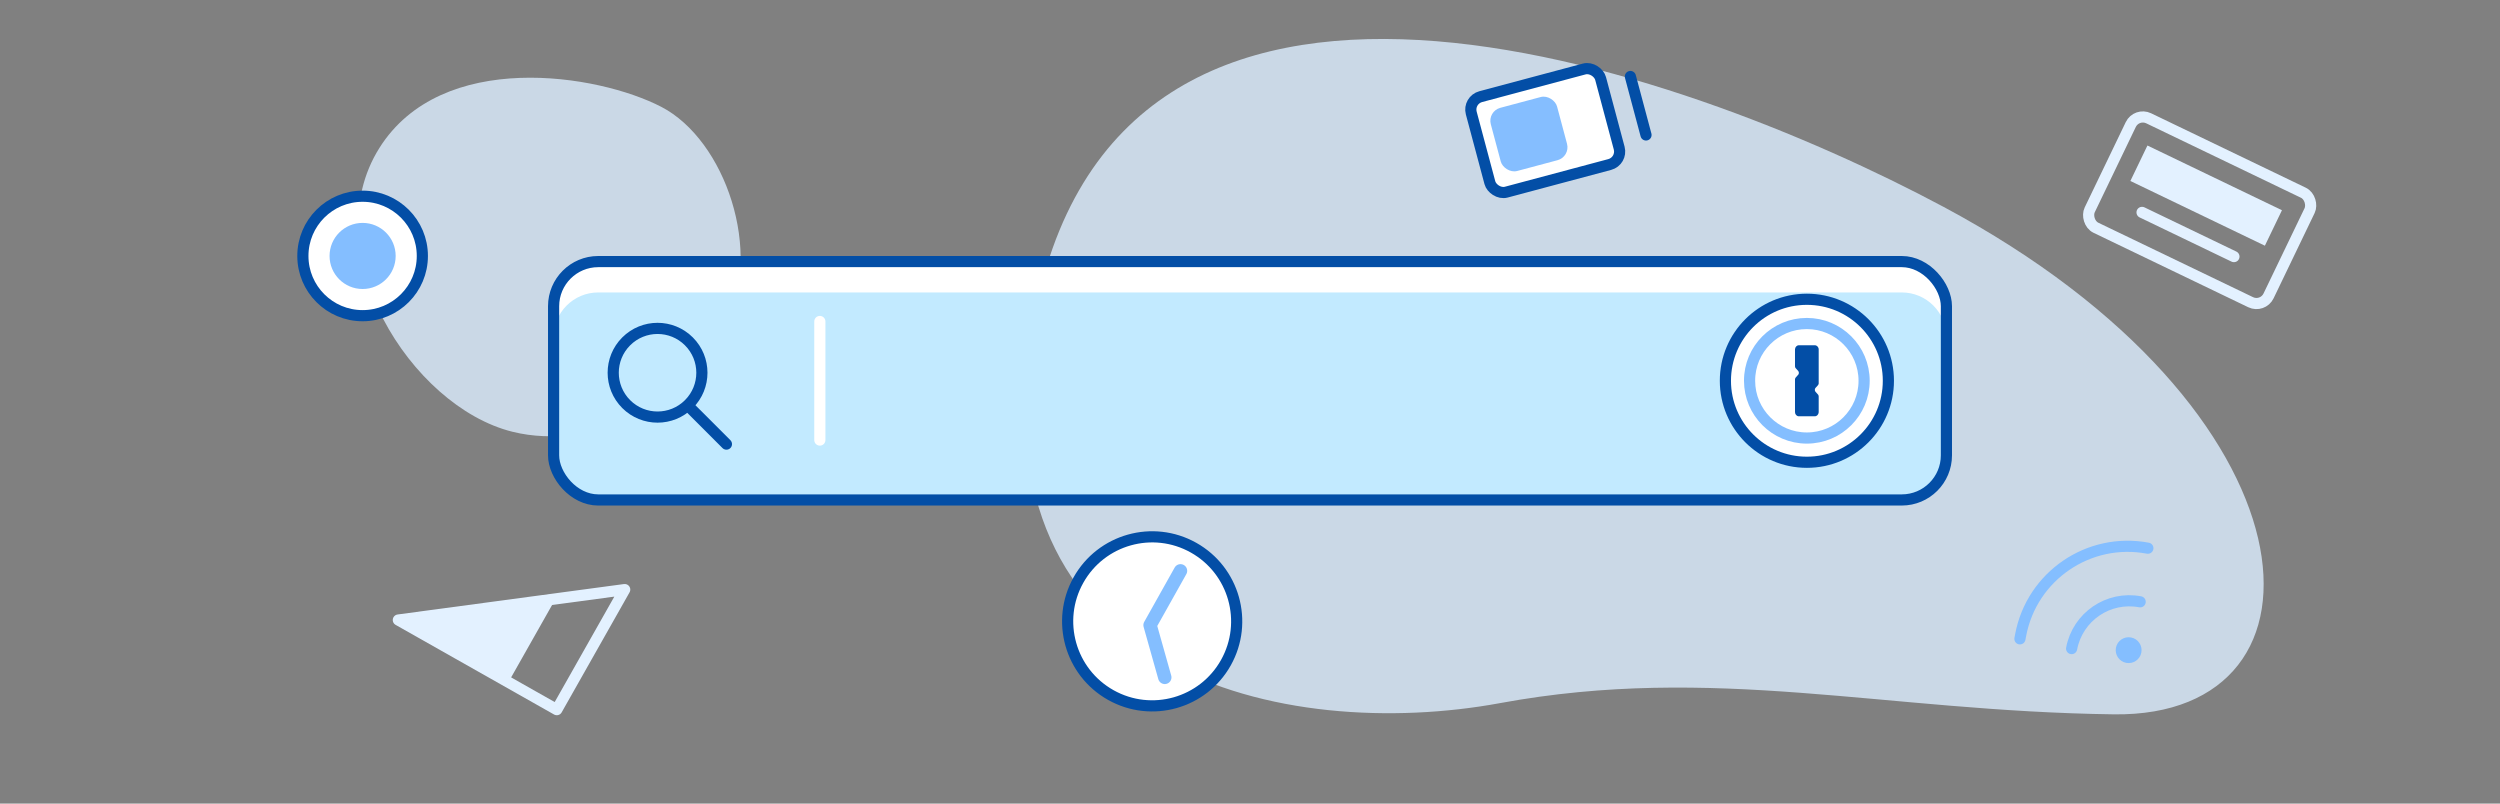 <svg width="560" height="180" viewBox="0 0 560 180" fill="none" xmlns="http://www.w3.org/2000/svg">
<rect x="0" y="0" width="560" height="180" fill="#808080" stroke="none"/>
<path opacity="0.8" d="M162.46 73.103C153.796 89.765 133.204 101.301 114.756 96.706C91.914 91.017 70.448 56.309 84.964 33.176C98.917 10.941 133.926 16.548 148.165 23.952C162.404 31.357 171.125 56.441 162.46 73.103Z" fill="#DCEDFF"/>
<path opacity="0.8" d="M336 157.5C288.142 166.323 218.078 151.564 231.245 73.444C248.837 -30.932 376.572 14.917 435.331 46.325C520.751 91.983 525.134 160.704 473.498 160.013C421.861 159.323 383.858 148.677 336 157.5Z" fill="#DCEDFF"/>
<circle cx="258.087" cy="139.184" r="18.93" transform="rotate(29.275 258.087 139.184)" fill="white" stroke="#034EA6" stroke-width="2.5" stroke-miterlimit="10" stroke-linecap="round" stroke-linejoin="round"/>
<path d="M264.432 127.867L257.615 140.028L260.91 151.731" stroke="#84BEFF" stroke-width="3" stroke-miterlimit="10" stroke-linecap="round" stroke-linejoin="round"/>
<rect x="124.005" y="58.594" width="311.991" height="53.396" rx="10" fill="#C2EAFF"/>
<path fill-rule="evenodd" clip-rule="evenodd" d="M134.004 58.594C128.482 58.594 124.004 63.071 124.004 68.594V75.508C124.004 69.985 128.482 65.508 134.004 65.508H425.995C431.518 65.508 435.995 69.985 435.995 75.508V68.594C435.995 63.071 431.518 58.594 425.995 58.594H134.004Z" fill="white"/>
<rect x="124.005" y="58.594" width="311.991" height="53.396" rx="10" stroke="#034EA6" stroke-width="2.5" stroke-miterlimit="10" stroke-linecap="round" stroke-linejoin="round"/>
<circle cx="147.292" cy="83.494" r="9.933" transform="rotate(-45 147.292 83.494)" stroke="#034EA6" stroke-width="2.5" stroke-miterlimit="10" stroke-linecap="round" stroke-linejoin="round"/>
<path d="M154.121 90.884L162.719 99.482" stroke="#034EA6" stroke-width="2.5" stroke-miterlimit="10" stroke-linecap="round" stroke-linejoin="round"/>
<rect x="328.789" y="22.421" width="29.985" height="22.146" rx="3" transform="rotate(-14.96 328.789 22.421)" fill="white" stroke="#034EA6" stroke-width="2.5" stroke-miterlimit="10" stroke-linecap="round" stroke-linejoin="round"/>
<rect x="333.165" y="24.928" width="15.364" height="14.644" rx="3" transform="rotate(-14.96 333.165 24.928)" fill="#85BEFF"/>
<path d="M365.206 17.135L368.706 30.233" stroke="#034EA6" stroke-width="2.5" stroke-miterlimit="10" stroke-linecap="round" stroke-linejoin="round"/>
<path d="M464.044 145.285C465.389 138.151 472.263 133.459 479.396 134.804" stroke="#84BEFF" stroke-width="2.5" stroke-miterlimit="10" stroke-linecap="round" stroke-linejoin="round"/>
<path d="M481.123 122.796C467.88 120.299 455.121 129.01 452.624 142.252L452.464 143.102" stroke="#84BEFF" stroke-width="2.5" stroke-miterlimit="10" stroke-linecap="round" stroke-linejoin="round"/>
<circle cx="476.815" cy="145.636" r="2.896" transform="rotate(10.678 476.815 145.636)" fill="#84BEFF"/>
<circle cx="81.225" cy="57.333" r="13.381" fill="white" stroke="#034EA6" stroke-width="2.5" stroke-miterlimit="10" stroke-linecap="round" stroke-linejoin="round"/>
<circle cx="81.225" cy="57.333" r="7.404" fill="#84BEFF"/>
<path d="M124.513 134.021L89.85 139.508L113.76 153.032L124.513 134.021Z" fill="#E3F1FF"/>
<path d="M139.934 132.068L89.227 138.882L124.723 158.96L139.934 132.068Z" stroke="#E3F1FF" stroke-width="2.5" stroke-miterlimit="10" stroke-linecap="round" stroke-linejoin="round"/>
<path d="M404.743 67.037C414.823 67.037 422.998 75.212 422.998 85.292C422.998 95.372 414.823 103.547 404.743 103.547C394.663 103.547 386.488 95.372 386.488 85.292C386.488 75.212 394.644 67.037 404.743 67.037Z" fill="white" stroke="#034EA6" stroke-width="2.5" stroke-miterlimit="10" stroke-linecap="round" stroke-linejoin="round"/>
<path d="M404.733 72.465C411.814 72.465 417.562 78.213 417.562 85.293C417.562 92.373 411.814 98.121 404.733 98.121C397.653 98.121 391.905 92.373 391.905 85.293C391.888 78.213 397.636 72.465 404.733 72.465Z" stroke="#84BEFF" stroke-width="2.5" stroke-miterlimit="10" stroke-linecap="round" stroke-linejoin="round"/>
<path d="M406.536 77.34L402.93 77.34C402.486 77.34 402.116 77.728 402.079 78.228L402.079 78.283L402.079 82.056C402.079 82.204 402.134 82.334 402.208 82.445L402.245 82.482L402.782 83.073C402.985 83.314 403.004 83.665 402.819 83.924L402.782 83.961L402.245 84.553C402.153 84.664 402.097 84.794 402.079 84.942L402.079 84.997L402.079 92.303C402.079 92.802 402.43 93.209 402.874 93.246L402.93 93.246L406.536 93.246C406.98 93.246 407.35 92.858 407.387 92.358L407.387 92.303L407.387 88.807C407.387 88.659 407.332 88.511 407.258 88.4L407.221 88.363L406.684 87.772C406.481 87.531 406.462 87.18 406.647 86.921L406.684 86.884L407.221 86.292C407.313 86.181 407.369 86.051 407.387 85.903L407.387 85.848L407.387 78.265C407.387 77.765 406.999 77.34 406.536 77.34Z" fill="#034EA6"/>
<rect x="478.594" y="25.195" width="44.455" height="27.218" rx="3" transform="rotate(25.694 478.594 25.195)" stroke="#E3F1FF" stroke-width="2.5" stroke-miterlimit="10" stroke-linecap="round" stroke-linejoin="round"/>
<path d="M479.819 47.576L500.4 57.478" stroke="#E3F1FF" stroke-width="2.5" stroke-miterlimit="10" stroke-linecap="round" stroke-linejoin="round"/>
<rect x="481.025" y="32.595" width="33.438" height="8.816" transform="rotate(25.694 481.025 32.595)" fill="#E3F1FF"/>
<path d="M183.644 72.011V98.573" stroke="white" stroke-width="2.5" stroke-miterlimit="10" stroke-linecap="round" stroke-linejoin="round"/>
</svg>
